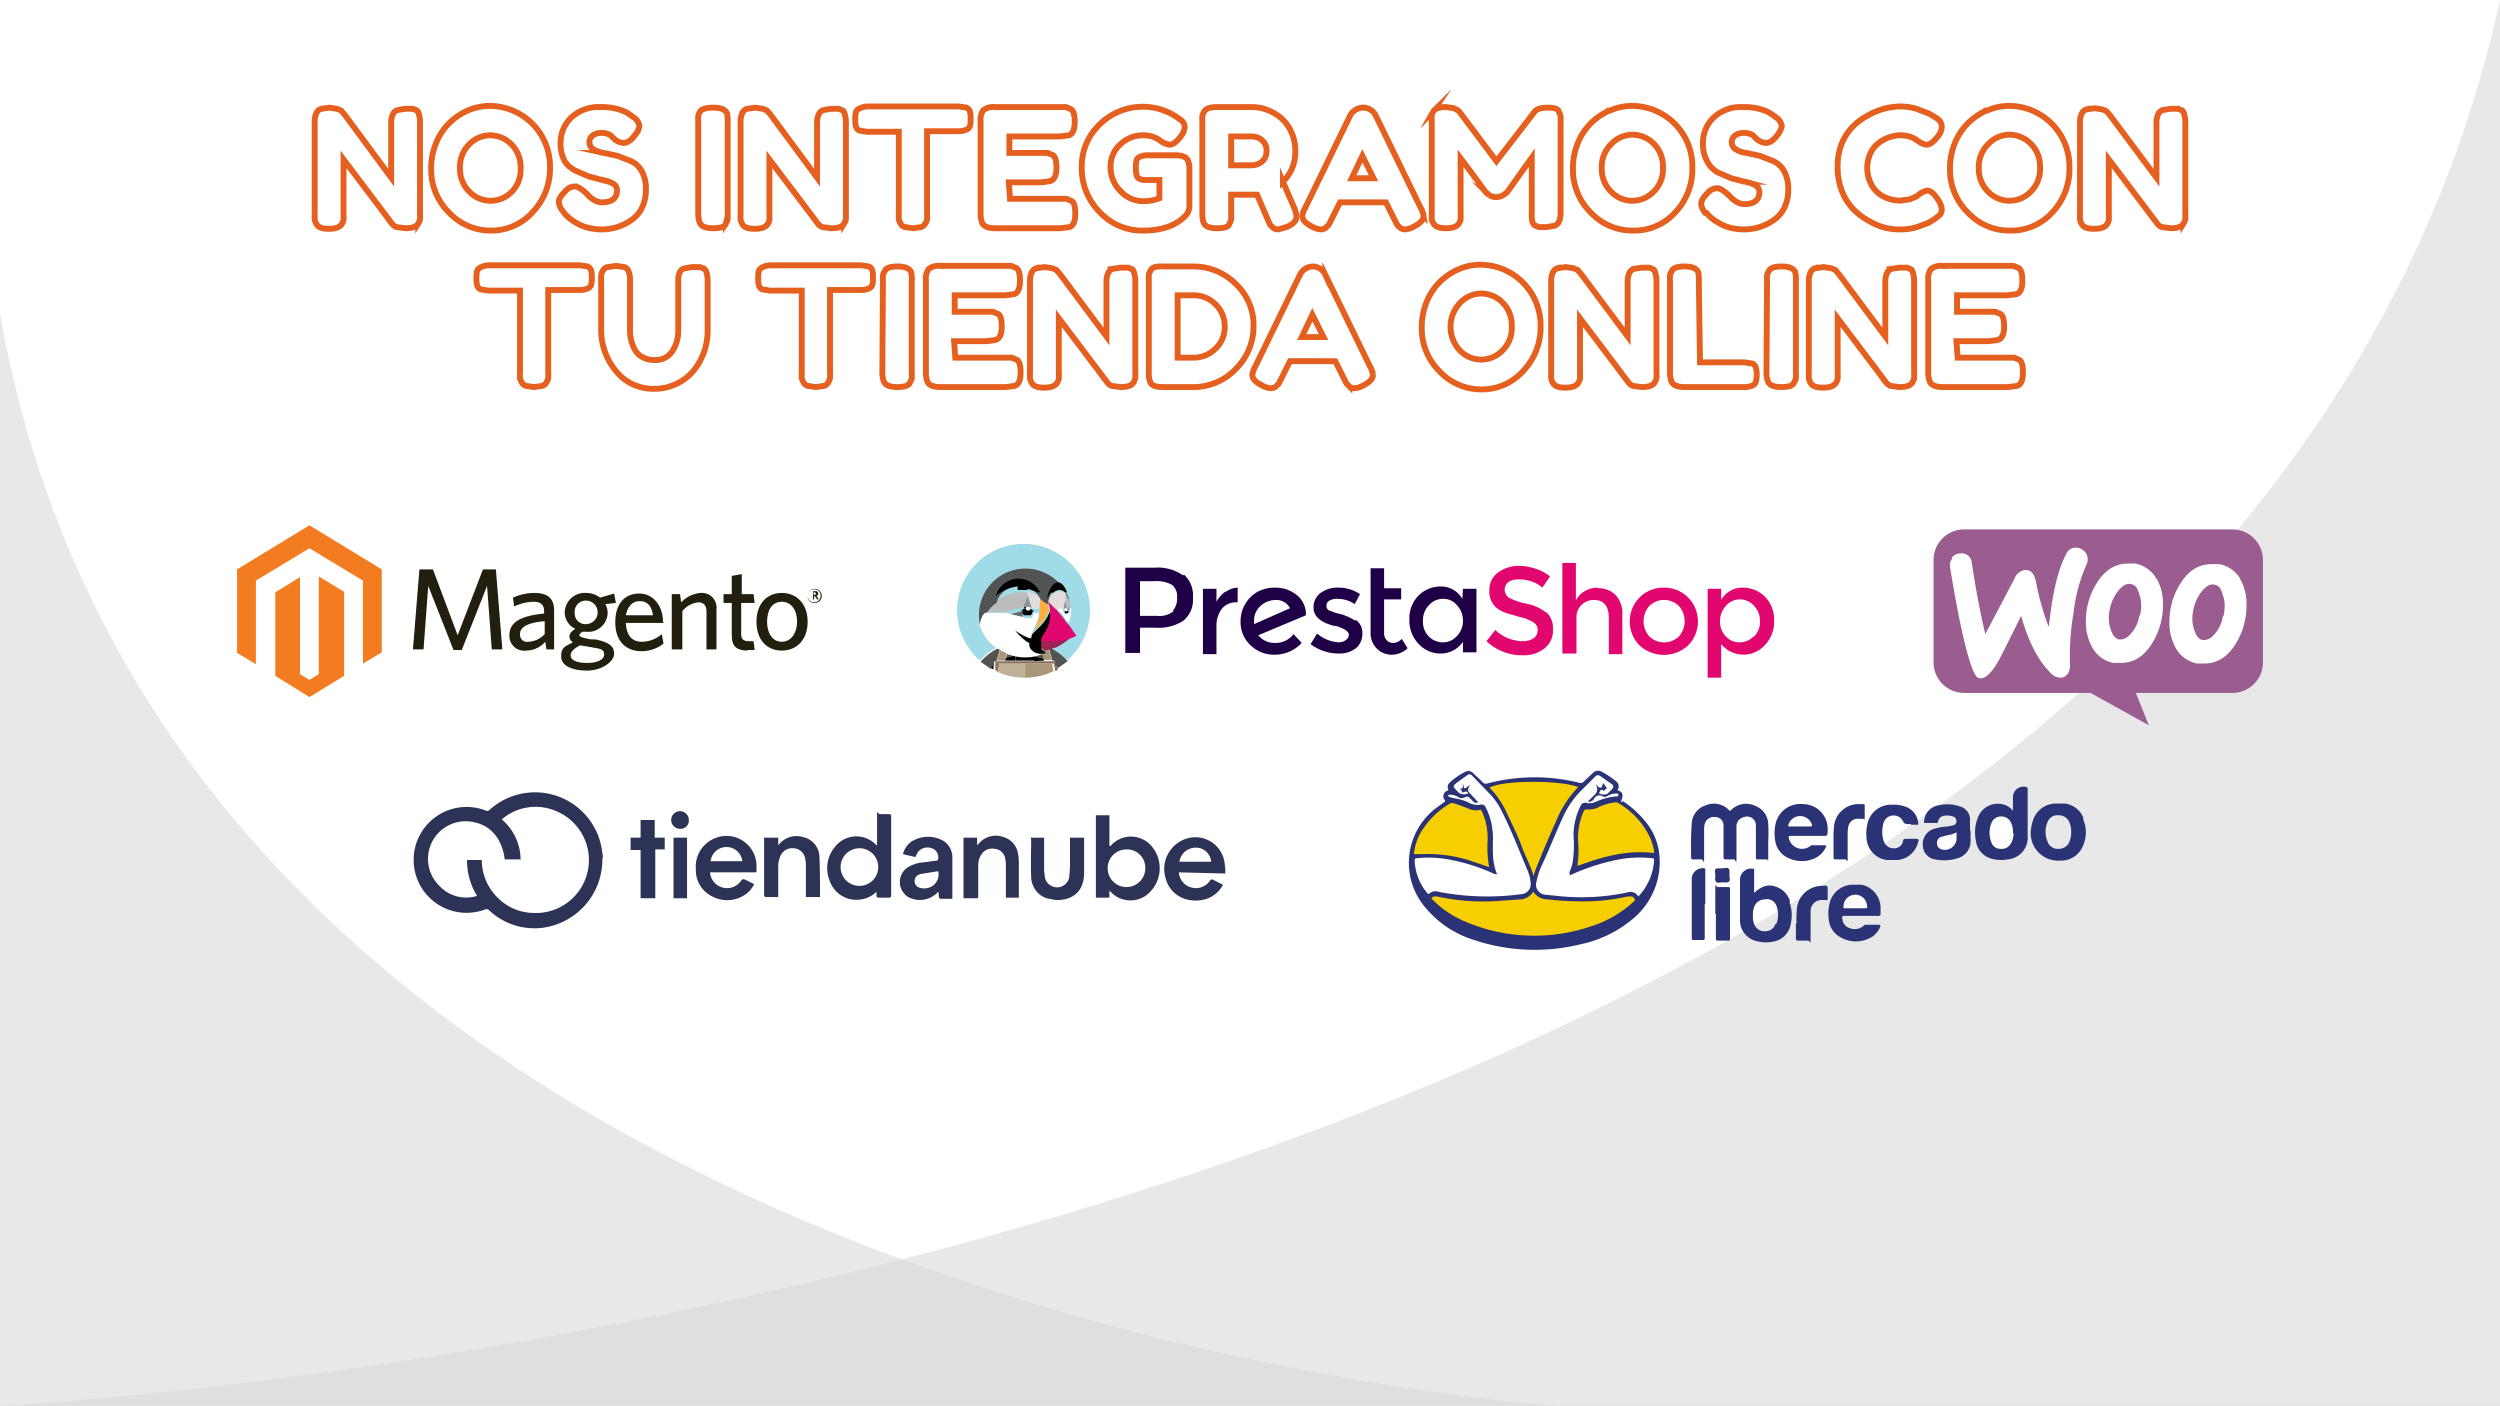 <svg xmlns="http://www.w3.org/2000/svg" xmlns:xlink="http://www.w3.org/1999/xlink" width="425" height="239" viewBox="0 0 425 239">
  <rect x="0" y="0" width="425" height="239" fill="#808080" stroke="none"/>
  <defs>
    <clipPath id="clip-path">
      <rect id="Rectángulo_415" data-name="Rectángulo 415" width="425" height="239" fill="none"/>
    </clipPath>
    <clipPath id="clip-path-3">
      <rect id="Rectángulo_414" data-name="Rectángulo 414" width="265.1" height="185.68" transform="translate(0 53.3)" fill="none"/>
    </clipPath>
  </defs>
  <g id="Ilustración_61" data-name="Ilustración 61" transform="translate(212.5 119.5)">
    <g id="Grupo_295" data-name="Grupo 295" transform="translate(-212.5 -119.5)" clip-path="url(#clip-path)">
      <rect id="Rectángulo_412" data-name="Rectángulo 412" width="425" height="239" fill="#fff"/>
      <g id="Grupo_294" data-name="Grupo 294">
        <g id="Grupo_291" data-name="Grupo 291" opacity="0.6">
          <g id="Grupo_290" data-name="Grupo 290" clip-path="url(#clip-path)">
            <path id="Trazado_1331" data-name="Trazado 1331" d="M425,0V239H0S376.7,220.7,425,0" fill="#d8d8d8"/>
          </g>
        </g>
        <g id="Grupo_293" data-name="Grupo 293" opacity="0.6">
          <g id="Grupo_292" data-name="Grupo 292" clip-path="url(#clip-path-3)">
            <path id="Trazado_1332" data-name="Trazado 1332" d="M0,53.3V239H265.1S30.1,224.8,0,53.3" fill="#d8d8d8"/>
          </g>
        </g>
        <path id="Trazado_1333" data-name="Trazado 1333" d="M102.4,145.9a11.7,11.7,0,0,1-10,11.8,11.2,11.2,0,0,1-9.2-2.9.6.6,0,0,0-.7-.2,9,9,0,1,1,.1-16.8.5.5,0,0,0,.6-.1,11.5,11.5,0,0,1,19,6.1,19.8,19.8,0,0,1,.3,2m-20.6.4a9,9,0,0,0,2.6,6.3,8.7,8.7,0,0,0,6.2,2.7A9,9,0,0,0,94.8,138a8.8,8.8,0,0,0-9.5,1.3,9,9,0,0,1,3.2,6.8H85.8c-.4-3.4-2.3-5.7-5.1-6.3a6.4,6.4,0,0,0-6,10.8,6.2,6.2,0,0,0,6.4,1.7,11.4,11.4,0,0,1-1.7-6.1h2.5" fill="#2c3356"/>
        <path id="Trazado_1334" data-name="Trazado 1334" d="M149.2,151.4a4.7,4.7,0,0,1-2.8,1.5,4.8,4.8,0,0,1-5.4-3.3,5.6,5.6,0,0,1,1-5.7,4.6,4.6,0,0,1,7-.2h.1v-4.8c0-1.5.1-.5.5-.5h1.5c.3,0,.4.1.4.4v13.4c0,.3-.1.4-.4.4h-1.7c-.3,0-.4-.1-.4-.4v-1m-3-.6a3.2,3.2,0,1,0-3.1-3.2,3.2,3.2,0,0,0,3.1,3.2" fill="#2c3356"/>
        <path id="Trazado_1335" data-name="Trazado 1335" d="M188.6,151.3v1.3h-2.3v-14h2.3v5.2h.2a4.6,4.6,0,0,1,7.1.2,5.8,5.8,0,0,1-.9,8.1,4.6,4.6,0,0,1-6.2-.5l-.2-.2m3-7a3.2,3.2,0,1,0,3.1,3.2,3.1,3.1,0,0,0-3.1-3.2" fill="#2c3356"/>
        <path id="Trazado_1336" data-name="Trazado 1336" d="M128.6,148.3h-7.9a2.9,2.9,0,0,0,5.3,1.4c.2-.2.3-.3.6-.2l1.6.8a4.3,4.3,0,0,1-1.4,1.7,5.4,5.4,0,0,1-5.7.4,4.9,4.9,0,0,1-2.8-4.6,5.2,5.2,0,0,1,3.5-5.4,5.1,5.1,0,0,1,6.8,4.7v1.1m-2.4-1.8a2.718,2.718,0,0,0-5.4,0Z" fill="#2c3356"/>
        <path id="Trazado_1337" data-name="Trazado 1337" d="M200.4,148.3a2.9,2.9,0,0,0,5.3,1.4.4.4,0,0,1,.6-.1l1.6.8a4.7,4.7,0,0,1-1.3,1.6c-2.5,2-7.5,1.4-8.5-2.9a5.4,5.4,0,0,1,3.5-6.5,5,5,0,0,1,6.6,4.3,8.084,8.084,0,0,1,.1,1.6Zm5.5-1.8a2.6,2.6,0,0,0-2.7-2.4,2.8,2.8,0,0,0-2.7,2.4Z" fill="#2c3356"/>
        <path id="Trazado_1338" data-name="Trazado 1338" d="M155.6,145.7l-2.1-.5a3.8,3.8,0,0,1,1.4-2.1,5.3,5.3,0,0,1,5.4-.2,3.3,3.3,0,0,1,1.6,2.9v7h-2.1l-.2-.3a2.768,2.768,0,0,0-.1-.9,4.2,4.2,0,0,1-5.1.9,3,3,0,0,1-.3-4.9,5.8,5.8,0,0,1,2.9-1l2.2-.3c.2,0,.3-.1.3-.4a1.6,1.6,0,0,0-1.1-1.7,2.1,2.1,0,0,0-2.4.7l-.4.8m3.9,2.4-3.1.5-.4.2a1.2,1.2,0,0,0-.5,1.2,1.1,1.1,0,0,0,.8.9,2.6,2.6,0,0,0,2.5-.5,2.4,2.4,0,0,0,.7-2.3" fill="#2c3356"/>
        <path id="Trazado_1339" data-name="Trazado 1339" d="M130,142.4h2.3v1.2h.1a3.8,3.8,0,0,1,4.1-1.3,3.5,3.5,0,0,1,2.8,3.3c.1,2.3.1,4.6.1,6.9H137v-5.6a4.2,4.2,0,0,0-.1-.8,2.1,2.1,0,0,0-2-1.9,2.2,2.2,0,0,0-2.3,1.5,4.4,4.4,0,0,0-.3,1.4v5.4h-2.2l-.2-.2v-10" fill="#2c3356"/>
        <path id="Trazado_1340" data-name="Trazado 1340" d="M166.2,152.7h-2.4V142.4h2.3v1.3l.3-.3a3.8,3.8,0,0,1,4.2-1.1,3.5,3.5,0,0,1,2.5,3.1,7.9,7.9,0,0,1,.1,1.2c0,1.8,0,3.7,0,5.5v.5H171v-5.5a5.4,5.4,0,0,0-.1-1.1,2,2,0,0,0-1.8-1.7,2.2,2.2,0,0,0-2.3,1,3.4,3.4,0,0,0-.5,1.9q0,2.4,0,4.8v.5" fill="#2c3356"/>
        <path id="Trazado_1341" data-name="Trazado 1341" d="M175.2,142.4h2.3v5.5a6.8,6.8,0,0,0,.1.9,2.1,2.1,0,1,0,4.2-.1,17.7,17.7,0,0,0,.1-2.3v-4h2.4v6a6.3,6.3,0,0,1-.2,1.6c-.6,2.2-2.5,3.1-4.7,3l-1.5-.3a3.9,3.9,0,0,1-2.6-3.7c-.1-2.1,0-4.2,0-6.3h0" fill="#2c3356"/>
        <path id="Trazado_1342" data-name="Trazado 1342" d="M107.2,142.4h1.7v-3h2.4v3H113v2h-1.6v8.3h-2.5v-8.2h-1.7Z" fill="#2c3356"/>
        <path id="Trazado_1343" data-name="Trazado 1343" d="M116.8,152.7h-2.3V142.4h2.3Z" fill="#2c3356"/>
        <path id="Trazado_1344" data-name="Trazado 1344" d="M117.1,139.4a1.4,1.4,0,0,1-1.5,1.5,1.5,1.5,0,1,1,1.5-1.5" fill="#2c3356"/>
        <path id="Trazado_1345" data-name="Trazado 1345" d="M274.9,134.3c.9.3,1.1.7.8,1.6s.1.3.2.3a16.6,16.6,0,0,1,3.6,3.2,10.4,10.4,0,0,1,2.6,6,12.5,12.5,0,0,1-4.4,10.7,20.1,20.1,0,0,1-8.9,4.4,32.6,32.6,0,0,1-18.5-.8,17.3,17.3,0,0,1-7.8-5.2,11.7,11.7,0,0,1,2-17.4l1.1-.8c.1-.1.1-.1,0-.3a1,1,0,0,1,.5-1.6c.1-.1.2-.1.1-.2a1,1,0,0,1,.3-1.2,11.5,11.5,0,0,1,2.6-1.8,1.1,1.1,0,0,1,1.3.2l1.7,1.6a.6.6,0,0,0,.7.2,31.6,31.6,0,0,1,15.8-.1.6.6,0,0,0,.6-.2l1.6-1.5a1.2,1.2,0,0,1,1.5-.2,14.3,14.3,0,0,1,2.4,1.6,1.1,1.1,0,0,1,.3,1.5" fill="#2a3375"/>
        <path id="Trazado_1346" data-name="Trazado 1346" d="M300.6,142.9v2.8c0,1,0,.4-.3.4h-1.5c-.3,0-.3-.1-.3-.4v-5.2a1.5,1.5,0,0,0-2-1.6,1.6,1.6,0,0,0-1.3,1.7q0,2.55,0,5.1c0,1.7-.1.4-.4.4h-1.4c-.3,0-.4-.1-.4-.4v-5.3a1.4,1.4,0,0,0-1.4-1.5,1.6,1.6,0,0,0-1.8,1.2,3.2,3.2,0,0,0-.1.7v4.9c0,1.6-.1.4-.4.4h-1.5c-.2,0-.3,0-.3-.3a57.579,57.579,0,0,1,.1-5.9,3.4,3.4,0,0,1,2.4-3,3.5,3.5,0,0,1,3.9.8c.2.2.3.1.4,0a3.6,3.6,0,0,1,4.1-.7,3.4,3.4,0,0,1,2.2,3.2,26.132,26.132,0,0,1,0,2.8Z" fill="#2a3375"/>
        <path id="Trazado_1347" data-name="Trazado 1347" d="M342.2,138v-2.5a1.8,1.8,0,0,1,2.3-1.7c.2.1.2.2.2.3v8a3.7,3.7,0,0,1-3.4,4,6.2,6.2,0,0,1-3-.2,3.6,3.6,0,0,1-2.4-3,6.8,6.8,0,0,1,.3-3.8,3.6,3.6,0,0,1,4.1-2.4,2.9,2.9,0,0,1,2,1.3" fill="#2a3375"/>
        <path id="Trazado_1348" data-name="Trazado 1348" d="M307.3,142.1h-2.9c-.3,0-.4.1-.3.4a2.3,2.3,0,0,0,3.8,1.2h2.3c.3,0,.3.1.2.3a3.8,3.8,0,0,1-2.1,2,5.3,5.3,0,0,1-4.2-.1,3.8,3.8,0,0,1-2.3-2.9,7.2,7.2,0,0,1,0-2.7,4.3,4.3,0,0,1,4.7-3.6,4.2,4.2,0,0,1,4.2,4.4c0,1,0,1-.9,1h-2.4" fill="#2a3375"/>
        <path id="Trazado_1349" data-name="Trazado 1349" d="M319.7,157.4a3.7,3.7,0,0,1-2.1,2.2,5.2,5.2,0,0,1-4.6-.2,3.8,3.8,0,0,1-2.1-3,7.3,7.3,0,0,1,.1-2.7,4.1,4.1,0,0,1,3.8-3.3h1.7a4.1,4.1,0,0,1,3.2,4v.9c0,.3-.1.4-.4.4h-5.7c-.4,0-.5.1-.4.5a1.8,1.8,0,0,0,1.3,1.6,2.3,2.3,0,0,0,2.3-.4.5.5,0,0,1,.4-.2h2.3" fill="#2a3375"/>
        <path id="Trazado_1350" data-name="Trazado 1350" d="M335,141.1v1.8a3,3,0,0,1-2.2,3,7.5,7.5,0,0,1-3.8.2,2.4,2.4,0,0,1-2.1-2.2,2.7,2.7,0,0,1,1.6-2.9,9.4,9.4,0,0,1,2.6-.5l1-.2a.7.7,0,0,0,.5-.7.8.8,0,0,0-.6-.8,3,3,0,0,0-1.6-.1,1.1,1.1,0,0,0-.9.9c-.1.3-.2.4-.5.3h-1.6c-.3,0-.4,0-.3-.3a2.9,2.9,0,0,1,2.5-2.7,6.4,6.4,0,0,1,3.6.2,2.3,2.3,0,0,1,1.7,2.4q0,.9,0,1.8" fill="#2a3375"/>
        <path id="Trazado_1351" data-name="Trazado 1351" d="M324.9,140.1h-.3c-.6,0-.9,0-1.2-.7a1.8,1.8,0,0,0-3.2.5,5.3,5.3,0,0,0,0,3,1.8,1.8,0,0,0,2.6,1.1,1.3,1.3,0,0,0,.7-1c.1-.4.2-.4.6-.4h1.6c.5,0,.5.2.4.5a4,4,0,0,1-3.5,3.1h-1.9a4,4,0,0,1-3.4-3.9,7.1,7.1,0,0,1,.2-2.4,4.1,4.1,0,0,1,4.1-3.1,6,6,0,0,1,2.5.4,3.2,3.2,0,0,1,2,2.8c0,.2,0,.2-.2.2h-1.1" fill="#2a3375"/>
        <path id="Trazado_1352" data-name="Trazado 1352" d="M289.8,153.7v5.7c0,.4-.1.4-.4.4h-1.5c-.2,0-.3,0-.3-.3V149.2a1.9,1.9,0,0,1,2.1-1.6c.3.1.2.3.2.4v5.7" fill="#2a3375"/>
        <path id="Trazado_1353" data-name="Trazado 1353" d="M311.7,143a19.7,19.7,0,0,1,.1-2.7,4.2,4.2,0,0,1,3.9-3.6h1c.2,0,.3,0,.3.3v1.9c0,.6-.1.3-.3.3h-1.2a1.7,1.7,0,0,0-1.3,1.4,5.5,5.5,0,0,0-.1,1.1c0,1.3,0,2.7,0,4s-.1.4-.4.4h-1.6c-.4,0-.4-.1-.4-.4v-2.6" fill="#2a3375"/>
        <path id="Trazado_1354" data-name="Trazado 1354" d="M305.4,157a20.494,20.494,0,0,1,.1-2.8,4.3,4.3,0,0,1,4.3-3.6c.9-.1.9-.1.9.8v1.3c0,.4-.1.4-.4.3h-.4a1.9,1.9,0,0,0-2.1,2c0,1.5,0,2.9,0,4.4s0,.5-.5.5h-1.6c-.3,0-.4-.1-.4-.4V157" fill="#2a3375"/>
        <path id="Trazado_1355" data-name="Trazado 1355" d="M291.6,155.4v-4.2c0-1.4.1-.4.4-.4h1.7c.3,0,.4,0,.4.3v8.4c0,.3,0,.4-.3.4H292c-.3,0-.3-.1-.3-.4v-4.2" fill="#2a3375"/>
        <path id="Trazado_1356" data-name="Trazado 1356" d="M292.8,147.6c.4,0,.9-.2,1.1.1s.1.7.1,1.1.2.9-.1,1.1-.7.1-1.1.1-.9.2-1.1-.1-.1-.7-.1-1.1-.2-.9.1-1.1.8,0,1.1-.1" fill="#2c3376"/>
        <path id="Trazado_1357" data-name="Trazado 1357" d="M266.9,148.8a35.2,35.2,0,0,1,7.4-2.5,19.6,19.6,0,0,1,6.6-.4.265.265,0,0,1,.3.3,9.8,9.8,0,0,1-2.5,6l-.2.2a1.5,1.5,0,0,0-1.8-.7,37.2,37.2,0,0,1-12,.6l-2-.2a1.7,1.7,0,0,1-1.5-2.2,12.5,12.5,0,0,1,1.1-3.2c1.2-2.6,2.2-5.2,3.4-7.8a15.4,15.4,0,0,1,3.2-4.6l2.3-2.3a.6.6,0,0,1,.8-.1l2,1.4a.5.5,0,0,1,.1.8l-.9.9a2,2,0,0,1-1.3-.1c-.1-.1,0-.2.1-.4a.3.3,0,0,1,.4-.2l.4.2c-.1-.3.1-.3.3-.4s-.3-.6-.5-.9-.1.7-.5.7-.5-.3-.7-.5,0,.1,0,.2a1.27,1.27,0,0,1-.2,1.4l-1.1,1.1c-.1.1-.2.1-.1.2h.2a1,1,0,0,0,.8-.5,1,1,0,0,1,1.5-.4.8.8,0,0,0,.8-.1,3.1,3.1,0,0,1,1.5-.4c.1,0,.3,0,.3.1a.3.3,0,0,1-.2.4h-.4a11.3,11.3,0,0,0-3.2.9,2.5,2.5,0,0,1-1.6.2.8.8,0,0,0-1,.5,11.2,11.2,0,0,0-1.2,5.1,19.8,19.8,0,0,1-.2,4.8,11.5,11.5,0,0,1-.5,1.4" fill="#fff"/>
        <path id="Trazado_1358" data-name="Trazado 1358" d="M251.3,136.4l-1.1-1.2c-.6-.7-.9-.6-.3-1.8l-.5.4c-.4.3-.5.3-.6-.2s0-.2-.1-.3.2.8-.4.8.4.1.2.5.8-.3,1,.1.1.2,0,.2a1.7,1.7,0,0,1-1.3,0,4.3,4.3,0,0,1-.9-.9.4.4,0,0,1,.1-.7l.2-.2,1.8-1.3a.6.6,0,0,1,.9.1l3.1,3.2a12.4,12.4,0,0,1,2,3c1.6,3.2,2.9,6.6,4.3,9.9a7,7,0,0,1,.5,2,1.7,1.7,0,0,1-1.5,2,43.6,43.6,0,0,1-14.2-.4,1.5,1.5,0,0,0-1.5.3.188.188,0,0,1-.3,0,9,9,0,0,1-2.2-5.6c0-.3.1-.4.4-.4a18.7,18.7,0,0,1,6.3.4,31,31,0,0,1,6.9,2.3h.4c-.9-2.1-.7-4.2-.7-6.4a11.5,11.5,0,0,0-1.2-4.9.8.8,0,0,0-1-.5,3,3,0,0,1-2-.4,8.9,8.9,0,0,0-2.4-.7l-.8-.2a.3.3,0,0,1-.2-.3c0-.1.2-.1.3-.1a2.8,2.8,0,0,1,1.4.4,1,1,0,0,0,1,.1c.7-.3.7-.2,1.2.3s.6.7,1.2.5" fill="#fff"/>
        <path id="Trazado_1359" data-name="Trazado 1359" d="M260.6,151.5a2.9,2.9,0,0,0,2.5,1.4,53.4,53.4,0,0,0,7.9.3,36.7,36.7,0,0,0,5.7-.8h.7a.7.7,0,0,1,.5.5c.1.2-.1.3-.2.4a19,19,0,0,1-7.3,4.2,29.9,29.9,0,0,1-21.7-1,16.8,16.8,0,0,1-5.1-3.5c-.1-.1-.3-.2-.2-.3a.5.5,0,0,1,.4-.3h.5a36.6,36.6,0,0,0,11.2.7l2.9-.2a2.7,2.7,0,0,0,2.3-1.4" fill="#f7ce00"/>
        <path id="Trazado_1360" data-name="Trazado 1360" d="M268.2,133.9h0a17.8,17.8,0,0,0-3.7,5.8c-1.2,2.6-2.3,5.3-3.4,8l-.4,1.2c-.5-1.8-1.4-3.3-2-5s-1.7-3.9-2.6-5.8a13.8,13.8,0,0,0-2.9-4.2c2.3-1.3,12.1-1.3,15.1-.1" fill="#f7ce00"/>
        <path id="Trazado_1361" data-name="Trazado 1361" d="M268.1,147.4a16.5,16.5,0,0,0,.2-4.1,11,11,0,0,1,.9-5.3c.1-.3.2-.4.6-.4a3.7,3.7,0,0,0,2.2-.5,9.4,9.4,0,0,1,2.6-.7h.3a13.4,13.4,0,0,1,5.7,6.2,8.9,8.9,0,0,1,.6,2.1c0,.2.1.3-.2.3-4.4-.5-8.5.6-12.5,2.1h-.3" fill="#f7ce00"/>
        <path id="Trazado_1362" data-name="Trazado 1362" d="M253.1,147.4l-3.2-1.1a23.8,23.8,0,0,0-8.1-1.1h-1.1c-.3,0-.4,0-.3-.3a9.1,9.1,0,0,1,1.2-3.5,14.1,14.1,0,0,1,4.9-4.8c.4-.2.7,0,1.1.1l1.9.7a3.1,3.1,0,0,0,2,.3.3.3,0,0,1,.4.2,10.8,10.8,0,0,1,1,4.9,19.1,19.1,0,0,0,.2,4.3c0,.1.1.1,0,.2" fill="#f7ce00"/>
        <path id="Trazado_1363" data-name="Trazado 1363" d="M304.3,153.2a3.7,3.7,0,0,0-2-2.3c-1.5-.7-2.7-.4-4.1.9h0v-3.7c0-1.2.1-.3-.1-.4a1.9,1.9,0,0,0-2.3,1.7c0,2.4,0,4.7,0,7.1a3.6,3.6,0,0,0,2.5,3.4,6.2,6.2,0,0,0,3,.2,3.6,3.6,0,0,0,3.1-2.9,6.8,6.8,0,0,0-.2-3.9m-2.4,3.8a1.7,1.7,0,0,1-1.6,1.2,1.8,1.8,0,0,1-1.9-1,3.4,3.4,0,0,1-.3-1.7,3.7,3.7,0,0,1,.2-1.4,1.9,1.9,0,0,1,1.8-1.3,1.7,1.7,0,0,1,2,1.1,4.3,4.3,0,0,1,0,3" fill="#2a3375"/>
        <path id="Trazado_1364" data-name="Trazado 1364" d="M342.3,141.6a3.2,3.2,0,0,1-.4,1.7,1.8,1.8,0,0,1-1.9,1,1.6,1.6,0,0,1-1.5-1.2,4.3,4.3,0,0,1,.1-3.3,1.7,1.7,0,0,1,1.5-1,1.8,1.8,0,0,1,1.7.9,3.7,3.7,0,0,1,.4,2" fill="#fff"/>
        <path id="Trazado_1365" data-name="Trazado 1365" d="M306,140.5h-1.7c-.1,0-.3.1-.3-.2a2.1,2.1,0,0,1,4-.2c.1.3,0,.4-.3.4H306" fill="#fff"/>
        <path id="Trazado_1366" data-name="Trazado 1366" d="M354.2,139.1a3.9,3.9,0,0,0-3.2-2.5h-1.5a4.1,4.1,0,0,0-3.9,2.9,6,6,0,0,0-.3,1.3,4.653,4.653,0,0,0,4.9,5.5,4,4,0,0,0,3.9-2.5,5.6,5.6,0,0,0,0-4.6m-2.3,3.9a1.9,1.9,0,0,1-1.8,1.2,1.8,1.8,0,0,1-1.9-1.2,4.2,4.2,0,0,1,0-3.4,1.8,1.8,0,0,1,1.9-1.1,1.9,1.9,0,0,1,1.8,1.2,4,4,0,0,1,.3,1.7,4.1,4.1,0,0,1-.3,1.6" fill="#2a3375"/>
        <path id="Trazado_1367" data-name="Trazado 1367" d="M315.4,154.4h-1.8c-.2,0-.3,0-.2-.2a2,2,0,1,1,4-.2c.1.3,0,.4-.3.4h-1.7" fill="#fdfdfd"/>
        <path id="Trazado_1368" data-name="Trazado 1368" d="M332.6,141.5a9.1,9.1,0,0,1,0,1.3,2,2,0,0,1-2.5,1.6,1,1,0,0,1-.8-.9,1.1,1.1,0,0,1,.6-1.2l1.1-.3a4.7,4.7,0,0,0,1.6-.5" fill="#fff"/>
        <path id="Trazado_1369" data-name="Trazado 1369" d="M54.2,98v16.6l-1.6,1-1.6-1V98.1l-4.2,2.6v14.2l5.8,3.6,5.9-3.6V100.6Zm-1.6-8.7L40.3,96.8V111l3.2,1.9V98.7l9.1-5.5,9.1,5.5h0v14.1l3.2-1.9V96.8Z" fill="#f37b20"/>
        <path id="Trazado_1370" data-name="Trazado 1370" d="M83.6,110.4l-.8-10.8-4.3,10.9H77.1L72.8,99.6,72,110.4H70.2l1.1-13.6h2.3L77.8,108l4.3-11.2h2.2l1.1,13.6Z" fill="#231f0e"/>
        <path id="Trazado_1371" data-name="Trazado 1371" d="M92.6,105.6c-3.5.3-4.2,1.3-4.2,2.2a1.2,1.2,0,0,0,1.4,1.3,4,4,0,0,0,2.8-1.3Zm.3,4.8-.2-1.3a4.4,4.4,0,0,1-3.3,1.5,2.5,2.5,0,0,1-2.8-2.6c0-2.3,2-3.3,5.9-3.7v-.4c0-1.2-.7-1.6-1.8-1.6a8.1,8.1,0,0,0-3.3.8l-.2-1.5a9.1,9.1,0,0,1,3.6-.8c2.3,0,3.4.9,3.4,3v6.6Z" fill="#231f0e"/>
        <path id="Trazado_1372" data-name="Trazado 1372" d="M99.6,102.1a1.9,1.9,0,0,0-1.9,2.1,1.8,1.8,0,0,0,1.9,1.9,2,2,0,1,0,0-4M97,111.4c0,.8,1,1.3,2.8,1.3s2.9-.6,2.9-1.4-.4-1-1.8-1.2l-1.1-.2-1.2-.2c-1.1.6-1.6,1.1-1.6,1.8m7.4-10.6.3,1.6-1.8.2a2.8,2.8,0,0,1,.4,1.5,3.3,3.3,0,0,1-3.6,3.2H99c-.3.2-.5.4-.5.6s.3.4,2,.7h.7c2,.4,3.2,1,3.2,2.4s-2.1,2.9-4.6,2.9-4.4-.8-4.4-2.4.7-1.7,2-2.4a1.2,1.2,0,0,1-.6-1c0-.5.4-.9,1-1.3a3.1,3.1,0,0,1-1.8-2.8,3.4,3.4,0,0,1,3.6-3.3,3.8,3.8,0,0,1,2.4.8Z" fill="#231f0e"/>
        <path id="Trazado_1373" data-name="Trazado 1373" d="M108.7,102.2c-1.1,0-2,.8-2.3,2.4H111c-.2-1.5-.9-2.4-2.2-2.4m4,3.7h-6.4c.1,2.2,1.1,3.2,2.7,3.2a5.2,5.2,0,0,0,3.4-1.3l.3,1.6a5.9,5.9,0,0,1-3.8,1.3c-2.4,0-4.4-1.5-4.4-4.9s1.8-4.9,4.1-4.9,4,2.1,4,4.7Z" fill="#231f0e"/>
        <path id="Trazado_1374" data-name="Trazado 1374" d="M120.1,110.4V104c0-1-.4-1.6-1.4-1.6a4,4,0,0,0-2.7,1.5v6.5h-1.8V101h1.4l.2,1.4a5.1,5.1,0,0,1,3.3-1.6,2.5,2.5,0,0,1,2.7,2.8v6.8Z" fill="#231f0e"/>
        <path id="Trazado_1375" data-name="Trazado 1375" d="M127.1,110.6c-1.7,0-2.7-.6-2.7-2.5v-5.6H123V101h1.4V97.9l1.7-.3V101h2l.2,1.5H126v5.3c0,.8.3,1.2,1.3,1.2h.8l.2,1.5H127" fill="#231f0e"/>
        <path id="Trazado_1376" data-name="Trazado 1376" d="M132.9,102.3c-1.7,0-2.5,1.5-2.5,3.4s.9,3.4,2.5,3.4,2.6-1.5,2.6-3.4-.9-3.4-2.6-3.4m0,8.3c-2.5,0-4.3-1.8-4.3-4.9s1.8-4.9,4.3-4.9,4.4,1.8,4.4,4.9-1.9,4.9-4.4,4.9" fill="#231f0e"/>
        <path id="Trazado_1377" data-name="Trazado 1377" d="M138.5,100.7h-.2v.4h.2c.2,0,.2-.1.2-.2a.215.215,0,0,0-.2-.2m.4,1.2-.4-.6h-.1v.6h-.2v-1.4h.4c.3,0,.5.1.5.4a.4.4,0,0,1-.3.4l.4.6Zm-.4-1.7a1.1,1.1,0,1,0,1,1.1,1,1,0,0,0-1-1.1m0,2.3a1.1,1.1,0,0,1-1.2-1.2,1.2,1.2,0,1,1,1.2,1.2" fill="#231f0e"/>
        <path id="Trazado_1378" data-name="Trazado 1378" d="M213.2,106.1a2.7,2.7,0,0,1,0-.4,3.3,3.3,0,0,1,1.1-2.7,3.8,3.8,0,0,1,2.5-1,2.6,2.6,0,0,1,2.5,1.4Zm8.8-1.6a4.1,4.1,0,0,0-1.5-3.3,5.7,5.7,0,0,0-3.8-1.3,6.1,6.1,0,0,0-2.7.6,5.4,5.4,0,0,0-2.2,2,5.6,5.6,0,0,0-.9,3.1,5.3,5.3,0,0,0,1.7,4.1,5.7,5.7,0,0,0,4,1.6,6.3,6.3,0,0,0,4.7-2l-1.4-1.5a3.8,3.8,0,0,1-3.1,1.5,3.6,3.6,0,0,1-2.9-1.3l8.1-3.4Z" fill="#1f0047"/>
        <path id="Trazado_1379" data-name="Trazado 1379" d="M208.3,100.6a4.8,4.8,0,0,0-1.5,1.7v-2.2h-2.3v11.1h2.3v-4.7a4.8,4.8,0,0,1,.9-3,3.1,3.1,0,0,1,2.6-1.1h.1V99.9a3.7,3.7,0,0,0-2,.7" fill="#1f0047"/>
        <path id="Trazado_1380" data-name="Trazado 1380" d="M230.4,105.5l-1.1-.6-1-.4-1.2-.3-1.1-.4a.8.8,0,0,1-.5-.8,1,1,0,0,1,.5-.9,2.7,2.7,0,0,1,1.4-.3,5.2,5.2,0,0,1,2.9.9l.9-1.7a6.5,6.5,0,0,0-3.6-1.1,4.9,4.9,0,0,0-3.1.9,3,3,0,0,0-1.2,2.5q0,2.2,3.5,3.1h.3q2.2.7,2.2,1.5a1.1,1.1,0,0,1-.5.9,2,2,0,0,1-1.2.4,6.3,6.3,0,0,1-3.7-1.5l-1.1,1.8a7.5,7.5,0,0,0,2.3,1.2,7.8,7.8,0,0,0,2.5.4,4.5,4.5,0,0,0,2.9-.9,3.1,3.1,0,0,0,1.1-2.5,2.6,2.6,0,0,0-1.1-2.3" fill="#1f0047"/>
        <path id="Trazado_1381" data-name="Trazado 1381" d="M199.5,103.9a3.8,3.8,0,0,1-2.8.8h-2.9V98.8h2.5a5.4,5.4,0,0,1,2.9.6,2.4,2.4,0,0,1,.9,2.1,3.2,3.2,0,0,1-.7,2.3m1.7-6a7.5,7.5,0,0,0-4.8-1.3h-5V111h2.5v-4.3h2.6a7.6,7.6,0,0,0,4.8-1.2,4.6,4.6,0,0,0,1.6-3.9,4.8,4.8,0,0,0-1.5-3.9" fill="#1f0047"/>
        <path id="Trazado_1382" data-name="Trazado 1382" d="M236.9,109.3a1.5,1.5,0,0,1-1.2-.5,1.8,1.8,0,0,1-.4-1.3v-5.6h2.9V100h-2.9V96.6H233v10.9a3.7,3.7,0,0,0,1.1,2.8,3.5,3.5,0,0,0,2.5,1,4,4,0,0,0,2.7-1.1l-1-1.6a2,2,0,0,1-1.4.7" fill="#1f0047"/>
        <path id="Trazado_1383" data-name="Trazado 1383" d="M247.6,108.2a3.1,3.1,0,0,1-2.3,1,3.3,3.3,0,0,1-2.4-1,3.5,3.5,0,0,1-1-2.6,3.7,3.7,0,0,1,1-2.7,3.2,3.2,0,0,1,2.4-1.1,3,3,0,0,1,2.4,1.1,3.8,3.8,0,0,1,1,2.6,3.6,3.6,0,0,1-1,2.6m.9-6.3a4.2,4.2,0,0,0-3.6-2.1,5.3,5.3,0,0,0-3.8,1.5,5.4,5.4,0,0,0-1.6,4.1,5.7,5.7,0,0,0,1.6,4.2,5,5,0,0,0,3.7,1.6,4.6,4.6,0,0,0,2.1-.5,4.4,4.4,0,0,0,1.7-1.5v1.8H251V100.1h-2.3Z" fill="#1f0047"/>
        <path id="Trazado_1384" data-name="Trazado 1384" d="M285.4,108.2a3.6,3.6,0,0,1-5,0,3.9,3.9,0,0,1,0-5.2,3.6,3.6,0,0,1,5,0,3.9,3.9,0,0,1,0,5.2m-2.5-8.3a5.7,5.7,0,0,0-4.2,1.7,5.8,5.8,0,0,0,0,8.1,6.1,6.1,0,0,0,8.3,0,5.8,5.8,0,0,0,0-8.1,5.7,5.7,0,0,0-4.2-1.7" fill="#e2066f"/>
        <path id="Trazado_1385" data-name="Trazado 1385" d="M298.1,108.2a3.3,3.3,0,0,1-2.4,1,3.1,3.1,0,0,1-2.3-1,3.6,3.6,0,0,1-1-2.6,3.8,3.8,0,0,1,1-2.6,3.1,3.1,0,0,1,2.4-1.1,3.2,3.2,0,0,1,2.4,1.1,3.7,3.7,0,0,1,1,2.6,3.5,3.5,0,0,1-1,2.6m1.8-6.8a5.3,5.3,0,0,0-3.8-1.5,4.1,4.1,0,0,0-3.6,2.1v-1.9h-2.3v15.1h2.3v-5.7a4.9,4.9,0,0,0,7.4.2,5.7,5.7,0,0,0,1.6-4.2,5.5,5.5,0,0,0-1.6-4.1" fill="#e2066f"/>
        <path id="Trazado_1386" data-name="Trazado 1386" d="M271.6,99.9a4.3,4.3,0,0,0-2.2.6,3.7,3.7,0,0,0-1.5,1.6V95.7h-2.3v15.4H268v-6a2.913,2.913,0,0,1,3-3.1q2.5,0,2.5,3.1v6.1h2.3v-6.8a4.5,4.5,0,0,0-1.2-3.3,4.1,4.1,0,0,0-3-1.1" fill="#e2066f"/>
        <path id="Trazado_1387" data-name="Trazado 1387" d="M262.8,104.1a8,8,0,0,0-3.4-1.5,10.4,10.4,0,0,1-2.9-1,1.651,1.651,0,0,1,0-2.7,3.2,3.2,0,0,1,1.8-.4,6.7,6.7,0,0,1,2.2.4,5,5,0,0,1,1.7,1l1.3-1.9a7.2,7.2,0,0,0-2.4-1.3,8.7,8.7,0,0,0-2.8-.5,5.9,5.9,0,0,0-3.6,1.1,3.6,3.6,0,0,0-1.5,3.1,3.5,3.5,0,0,0,1.3,3,5.5,5.5,0,0,0,1.5.8l2.4.7a6.9,6.9,0,0,1,2.3.9,1.5,1.5,0,0,1,.7,1.3,1.6,1.6,0,0,1-.7,1.4,3.1,3.1,0,0,1-1.9.5,6.9,6.9,0,0,1-4.6-1.9l-1.5,1.9a8.8,8.8,0,0,0,6.1,2.4,5.7,5.7,0,0,0,3.8-1.2A3.8,3.8,0,0,0,264,107a3.6,3.6,0,0,0-1.1-2.9" fill="#e2066f"/>
        <path id="Trazado_1388" data-name="Trazado 1388" d="M170.2,109.9l.5-.2.6-.2.8-.2,1.1-.2-.7,2v.4l1.6-.2,1.6.2V111l-.7-2,1.1.2.8.2.6.2.5.2a9.8,9.8,0,0,1,3.4,2.5,11.3,11.3,0,1,0-14.8,0,9.8,9.8,0,0,1,3.4-2.5" fill="#a0dbe8"/>
        <path id="Trazado_1389" data-name="Trazado 1389" d="M171,111.9l1.7-.5V111l.7-2-1.1.2-.8.2-.6.2.8.2Z" fill="#525353"/>
        <path id="Trazado_1390" data-name="Trazado 1390" d="M169,113.2v-.6a.2.2,0,0,1,.2-.2h.2l.7-2.4a9.8,9.8,0,0,0-3.4,2.5l1.7,1.2.5-.5" fill="#525353"/>
        <path id="Trazado_1391" data-name="Trazado 1391" d="M178.2,109.9l.7,2.4h.2a.2.2,0,0,1,.2.2v.6l.5.5,1.7-1.2a9.8,9.8,0,0,0-3.4-2.5" fill="#525353"/>
        <path id="Trazado_1392" data-name="Trazado 1392" d="M176.8,109.9l.8-.2-.6-.2-.8-.2-1.1-.2.7,2v.4l1.7.5Z" fill="#525353"/>
        <path id="Trazado_1393" data-name="Trazado 1393" d="M174.2,112.3h1.6a6.3,6.3,0,0,1,0-.9l-1.6-.2-1.6.2a6.5,6.5,0,0,1,0,.9Z"/>
        <path id="Trazado_1394" data-name="Trazado 1394" d="M168.5,113.6l.4.2v-.7l-.5.5"/>
        <path id="Trazado_1395" data-name="Trazado 1395" d="M170.9,112.3h1.7a6.3,6.3,0,0,0,0-.9l-1.7.5Z"/>
        <path id="Trazado_1396" data-name="Trazado 1396" d="M179.4,113.2v.7l.4-.2-.5-.5"/>
        <path id="Trazado_1397" data-name="Trazado 1397" d="M177.5,112.3V112l-1.7-.5a6.4,6.4,0,0,0,0,.9Z"/>
        <path id="Trazado_1398" data-name="Trazado 1398" d="M170.9,112.3V112l.6-2.1-.8-.2-.5.2-.7,2.4Z" fill="#aa9678"/>
        <path id="Trazado_1399" data-name="Trazado 1399" d="M177.4,111.9v.3h1.4l-.7-2.4-.5-.2-.8.2Z" fill="#aa9678"/>
        <path id="Trazado_1400" data-name="Trazado 1400" d="M169.5,112.8h0" fill="#c0b098"/>
        <path id="Trazado_1401" data-name="Trazado 1401" d="M174.2,112.8h-4.7a6.9,6.9,0,0,1-.2,1.3,11.3,11.3,0,0,0,4.9,1.1Z" fill="#c0b098"/>
        <path id="Trazado_1402" data-name="Trazado 1402" d="M178.9,112.8h0" fill="#aa9678"/>
        <path id="Trazado_1403" data-name="Trazado 1403" d="M178.9,112.8h-4.7v2.4a11.3,11.3,0,0,0,4.9-1.1,6.8,6.8,0,0,1-.2-1.3h0" fill="#aa9678"/>
        <path id="Trazado_1404" data-name="Trazado 1404" d="M174.2,112.5h0v0Z" fill="#786453"/>
        <path id="Trazado_1405" data-name="Trazado 1405" d="M179.4,113.2v-.6a.2.2,0,0,0-.2-.2h-9.8a.2.2,0,0,0-.2.2q0,.3,0,.6v.7l.4.2a7,7,0,0,0,.2-1.3h9.4a6.9,6.9,0,0,0,.2,1.3l.4-.2v-.7" fill="#8b7460"/>
        <path id="Trazado_1406" data-name="Trazado 1406" d="M177.4,110.7h0" fill="#525353"/>
        <path id="Trazado_1407" data-name="Trazado 1407" d="M177.7,110.9h0l-.3-.3.3.3" fill="#aa9678"/>
        <line id="Línea_3" data-name="Línea 3" transform="translate(181.2 100.7)" fill="#fff"/>
        <path id="Trazado_1408" data-name="Trazado 1408" d="M181.6,104h0" fill="#fff"/>
        <path id="Trazado_1409" data-name="Trazado 1409" d="M181.7,101.3h0l-.3-.4h-.3V102l.4,1.8h0l.3.3h.3a7.9,7.9,0,0,0-.4-2.5h0" fill="#bbbcbd"/>
        <path id="Trazado_1410" data-name="Trazado 1410" d="M181.6,104h0" fill="#bbbcbd"/>
        <path id="Trazado_1411" data-name="Trazado 1411" d="M181.6,103.8h0l.3-.3-.3-.3h0" fill="#676a6a"/>
        <path id="Trazado_1412" data-name="Trazado 1412" d="M181.6,104.1h0v-.2H181v.2h0v.2h0c0,.4.2.8.5.8h.4m-.4-.3c-.1,0-.2-.1-.2-.3s.1-.3.2-.3.2.1.2.3-.1.3-.2.3"/>
        <path id="Trazado_1413" data-name="Trazado 1413" d="M181.2,103.3c.1,0,.2.1.2.3s-.1.3-.2.3-.2-.1-.2-.3.1-.3.2-.3" fill="#fff"/>
        <path id="Trazado_1414" data-name="Trazado 1414" d="M180.8,103.6h0v-.2h.6v.2l-.4-1.8Z" fill="#909393"/>
        <path id="Trazado_1415" data-name="Trazado 1415" d="M175.8,103.9h-.1l-.2-.2-.3-.2H174l-.2.2h-.1v.2h0v.2h0l.2.3.2.2h1.1l.3-.3v-.2a1.1,1.1,0,0,0,.1-.4h0m-1.1-.1a.4.4,0,1,1,.4-.4.4.4,0,0,1-.4.4"/>
        <path id="Trazado_1416" data-name="Trazado 1416" d="M174.8,103a.4.4,0,1,1-.4.4.4.4,0,0,1,.4-.4" fill="#fff"/>
        <path id="Trazado_1417" data-name="Trazado 1417" d="M174,103.2h0l.7-2.2v-.3H173a6.3,6.3,0,0,0-2.1.6,6.8,6.8,0,0,0-1.6,1h0l-.4.3h-.1l-.3.4h-.1l-.3.4h0l-.3.4h-.1l-.2.3h3.3Z" fill="#bbbcbd"/>
        <path id="Trazado_1418" data-name="Trazado 1418" d="M176.8,102.9v-1.7h-.4l-.5-.2-1.2-.4v.2h0v.3l.7,2.2h0l.2.2h1a9.9,9.9,0,0,0,.1-1h0" fill="#e2dddb"/>
        <path id="Trazado_1419" data-name="Trazado 1419" d="M178,102.1h0" fill="#fbb040"/>
        <path id="Trazado_1420" data-name="Trazado 1420" d="M175.8,107.2l.6-.6.3-.3a7,7,0,0,0,1.6-2.5h.1a9.2,9.2,0,0,0-.4-1.2h-.1l-.3-.2-.8-.6v.7h0v.9h0a9.9,9.9,0,0,1-.1,1v.5a15.7,15.7,0,0,1-1,2.5l-.3.7h0l.3-.3.2-.2" fill="#fbb040"/>
        <path id="Trazado_1421" data-name="Trazado 1421" d="M174,103.2h1.1l.3.2h0l-.7-2.2Z" fill="#909393"/>
        <path id="Trazado_1422" data-name="Trazado 1422" d="M173.8,104.4v-.2h0V104h.1l.2-.2-3.1.8h0l3.1.7-.2-.3h0" fill="#676a6a"/>
        <path id="Trazado_1423" data-name="Trazado 1423" d="M180.7,103.8h0l.4-1.8v-1.1a1.6,1.6,0,0,0-1-.4,1.8,1.8,0,0,0-1.2.6,4.6,4.6,0,0,0-.8,1.2h0l.2.2.4.4.2.2.2.2.3.3h.1l.3.4h.9v-.2" fill="#e2dddb"/>
        <path id="Trazado_1424" data-name="Trazado 1424" d="M178,102.1h0" fill="#e2dddb"/>
        <path id="Trazado_1425" data-name="Trazado 1425" d="M167,105.1h0l.2-.5h.1l.2-.3h.1l.2-.3h.1l.3-.4h0l.3-.4h.1l.3-.4h.1l.4-.3h0a4,4,0,0,1,6-2.3,4.1,4.1,0,0,1,1.5,1.7h0l.8.6.3.2h.1c.3-1.6,1-2.8,1.8-2.8s1.2.7,1.6,1.7h0l.3.4h0a7.906,7.906,0,0,0-15,5h0l.2-.7.2-.5" fill="#525353"/>
        <path id="Trazado_1426" data-name="Trazado 1426" d="M181.9,104l-.3.3h-.4c-.3,0-.5-.3-.5-.8h-.9l.5.6h0l.5.6h0l.4.6h0l.5.6h0a7.9,7.9,0,0,0,.4-2.5h-.3Z" fill="#fff"/>
        <path id="Trazado_1427" data-name="Trazado 1427" d="M173,100.3h1.7v-.2l1.2.4.5.2h.4a4.1,4.1,0,0,0-1.5-1.7,4,4,0,0,0-6,2.3,6.8,6.8,0,0,1,1.6-1,6.3,6.3,0,0,1,2.1-.6"/>
        <path id="Trazado_1428" data-name="Trazado 1428" d="M178.9,100.9a1.8,1.8,0,0,1,1.2-.6,1.6,1.6,0,0,1,1,.4h.3c-.4-1-.9-1.7-1.6-1.7s-1.6,1.2-1.8,2.8h0a4.6,4.6,0,0,1,.8-1.2"/>
        <path id="Trazado_1429" data-name="Trazado 1429" d="M171.4,111.3h.2a7.9,7.9,0,0,0,5.6-.1h-.3c-1.6-.2-2-1-1.9-1.8l-.4-.2a10.6,10.6,0,0,1-2-1.9,10.6,10.6,0,0,0,2.4,1.3h.1l.2-.7h0l.3-.7a15.8,15.8,0,0,0,1-2.5v-.5h-.9a1.1,1.1,0,0,1-.1.4v.2l-.3.3h-1.1l-.2-.2-3.1-.7h-3.5l-.2.3h-.1l-.2.5h0l-.2.5-.2.7a8,8,0,0,0,2.9,4h.1l.7.4,1,.5" fill="#fff"/>
        <path id="Trazado_1430" data-name="Trazado 1430" d="M176.9,108.8v.2a2.3,2.3,0,0,0,0,.4v.6l.2.3h.2l.3.3h.1l1.1-.3.5-.2h.2a13.8,13.8,0,0,0,3.3-2.4,10,10,0,0,1-6,.8" fill="#9f2255"/>
        <path id="Trazado_1431" data-name="Trazado 1431" d="M181.2,105.7l-.4-.6h0l-.5-.6h0l-.5-.6h0l-.3-.4h-.1l-.3-.3-.2-.2-.2-.2-.4-.4-.2-.2h0a9,9,0,0,1,.4,1.3v.3a5.3,5.3,0,0,1-1,3.7l-.2.3a3,3,0,0,0-.3.8v.3a10,10,0,0,0,6-.8l-1.1-1.6-.5-.6h0" fill="#e2066f"/>
        <path id="Trazado_1432" data-name="Trazado 1432" d="M177.7,110.9l-.3-.3h-.2l-.2-.3v-.6a2.3,2.3,0,0,1,0-.4v-.5a3,3,0,0,1,.3-.8h0l.2-.3a5.3,5.3,0,0,0,1-3.7v-.1h0a7,7,0,0,1-1.6,2.5l-.3.3-.6.6-.2.2-.3.3-.2.7H175a10.6,10.6,0,0,1-2.4-1.3,10.6,10.6,0,0,0,2,1.9l.4.2c-.1.8.3,1.6,1.9,1.8h.8"/>
        <path id="Trazado_1433" data-name="Trazado 1433" d="M333.8,90h45.7a5.2,5.2,0,0,1,5.2,5.2v17.4a5.2,5.2,0,0,1-5.2,5.2H363.1l2.2,5.5-9.9-5.5H333.9a5.2,5.2,0,0,1-5.2-5.2V95.2a5.2,5.2,0,0,1,5.2-5.2" fill="#9b5c8f"/>
        <path id="Trazado_1434" data-name="Trazado 1434" d="M331.8,94.8a1.8,1.8,0,0,1,1.4-.7,1.7,1.7,0,0,1,2,1.6q1.1,7.1,2.3,12.1l5-9.5a2.2,2.2,0,0,1,1.7-1.4c1-.1,1.6.6,1.9,1.9a42.6,42.6,0,0,0,2.2,7.8q.9-8.7,3-12.5a1.7,1.7,0,0,1,1.5-1,2,2,0,0,1,1.4.5,1.8,1.8,0,0,1,.7,1.3,2,2,0,0,1-.2,1.1,27.6,27.6,0,0,0-2.2,8.2,42.6,42.6,0,0,0-.6,8.7,2.7,2.7,0,0,1-.3,1.5,1.5,1.5,0,0,1-1.2.8,2.3,2.3,0,0,1-1.8-.8q-3.2-3.2-5-9.7l-3.3,6.6c-1.3,2.6-2.5,3.9-3.4,4s-1.1-.5-1.6-1.6q-1.7-4.5-3.8-17.3a1.9,1.9,0,0,1,.4-1.5m49,3.6a5.3,5.3,0,0,0-3.6-2.6H376c-2.2,0-4,1.1-5.4,3.4a12.1,12.1,0,0,0-1.8,6.4,8.8,8.8,0,0,0,1.1,4.5,5.3,5.3,0,0,0,3.6,2.6h1.2c2.2,0,4-1.1,5.4-3.4a12.2,12.2,0,0,0,1.8-6.5,8.4,8.4,0,0,0-1.1-4.5m-2.9,6.3a6,6,0,0,1-1.7,3.4,2.2,2.2,0,0,1-1.8.7c-.5-.1-1-.6-1.3-1.5a5.8,5.8,0,0,1-.4-2.1,7.9,7.9,0,0,1,.2-1.7,7.4,7.4,0,0,1,1.2-2.7c.8-1.1,1.6-1.6,2.4-1.4s1,.6,1.3,1.5a5.8,5.8,0,0,1,.4,2.1,8,8,0,0,1-.2,1.7m-11.4-6.3a5.3,5.3,0,0,0-3.6-2.6h-1.2c-2.2,0-4,1.1-5.4,3.4a12.1,12.1,0,0,0-1.8,6.4,8.8,8.8,0,0,0,1.1,4.5,5.3,5.3,0,0,0,3.6,2.6h1.2c2.2,0,4-1.1,5.4-3.4a12.2,12.2,0,0,0,1.8-6.5,8.6,8.6,0,0,0-1.1-4.5m-2.9,6.3A6,6,0,0,1,362,108a2.2,2.2,0,0,1-1.8.7c-.5-.1-1-.6-1.3-1.5a5.8,5.8,0,0,1-.4-2.1,7.9,7.9,0,0,1,.2-1.7,7.4,7.4,0,0,1,1.2-2.7c.8-1.1,1.6-1.6,2.4-1.4s1,.6,1.3,1.5a5.8,5.8,0,0,1,.4,2.1,6.8,6.8,0,0,1-.2,1.7" fill="#fff"/>
        <path id="Trazado_1435" data-name="Trazado 1435" d="M66.5,20.7v9.5L58.6,19.5l-.6-.7-.7-.3L56,18.3l-1.4.2a1.3,1.3,0,0,0-.8.7,3.4,3.4,0,0,0-.3,1.6V36.3a8.5,8.5,0,0,0,0,1,2.2,2.2,0,0,0,.3.8q.4.8,2.1.8t2.2-.8a2.2,2.2,0,0,0,.3-.7,8.1,8.1,0,0,0,0-1V27.1l8.3,11a1.6,1.6,0,0,0,.7.5l1.5.2q1.8,0,2.2-.8a2.3,2.3,0,0,0,.3-.7,7.9,7.9,0,0,0,0-1V20.8a4.4,4.4,0,0,0-.2-1.4,1.1,1.1,0,0,0-.3-.6l-.7-.3H68.9l-1.3.2a1.3,1.3,0,0,0-.8.7A3.4,3.4,0,0,0,66.5,20.7Z" fill="none" stroke="#e55f1f" stroke-miterlimit="10" stroke-width="1"/>
        <path id="Trazado_1436" data-name="Trazado 1436" d="M79.8,24.5A5,5,0,0,1,83.3,23a5.1,5.1,0,0,1,3.6,1.5,5.4,5.4,0,0,1,1.6,4.1,5.3,5.3,0,0,1-1.5,4,5,5,0,0,1-7.2,0,5.4,5.4,0,0,1-1.6-4,5.4,5.4,0,0,1,1.6-4.1Zm-.3-5.7A10.5,10.5,0,0,0,76.3,21a10.1,10.1,0,0,0-2.2,3.4,11.2,11.2,0,0,0-.8,4.4,10.2,10.2,0,0,0,3,7.3,9.7,9.7,0,0,0,7.2,3.1A9.4,9.4,0,0,0,90.6,36a10.7,10.7,0,0,0,2.9-7.6A10.3,10.3,0,0,0,83.3,18,9.4,9.4,0,0,0,79.5,18.8Z" fill="none" stroke="#e55f1f" stroke-miterlimit="10" stroke-width="1"/>
        <path id="Trazado_1437" data-name="Trazado 1437" d="M95.9,36.2A6.8,6.8,0,0,0,98,37.9a6.7,6.7,0,0,0,1.9.8,9.4,9.4,0,0,0,2.5.3,8.7,8.7,0,0,0,4.8-1.5,5.5,5.5,0,0,0,1.9-2.1,6.8,6.8,0,0,0,.7-3.2,6.1,6.1,0,0,0-.7-3.1,4.1,4.1,0,0,0-1.8-1.7l-2.3-.9-2.3-.5a4.4,4.4,0,0,1-1.8-.6,1.435,1.435,0,0,1-.1-2.4,2.5,2.5,0,0,1,1.5-.4,2.8,2.8,0,0,1,1.5.4l.4.4.3.3a2.9,2.9,0,0,0,1.5.6q1,0,2-1.4a3.1,3.1,0,0,0,.7-1.5,2.2,2.2,0,0,0-.9-1.4l-.7-.5a5.9,5.9,0,0,0-1.9-.9,10.2,10.2,0,0,0-3.1-.4,6.8,6.8,0,0,0-5,1.8,5.9,5.9,0,0,0-1.8,4.3,6.2,6.2,0,0,0,.7,3.1A4.6,4.6,0,0,0,97.8,29l2.3,1,2.3.6a5.2,5.2,0,0,1,1.8.6,1.3,1.3,0,0,1,.7,1.1q0,2.1-2.6,2.1A2.7,2.7,0,0,1,101,34a4.3,4.3,0,0,1-1.1-.9q-1.4-1.4-2.2-1.4a2.1,2.1,0,0,0-1.5.7Q95,33.6,95,34.3a2.7,2.7,0,0,0,.7,1.6Z" fill="none" stroke="#e55f1f" stroke-miterlimit="10" stroke-width="1"/>
        <path id="Trazado_1438" data-name="Trazado 1438" d="M110.5,38.8Z" fill="none" stroke="#e55f1f" stroke-miterlimit="10" stroke-width="1"/>
        <path id="Trazado_1439" data-name="Trazado 1439" d="M118.7,36.3a4.4,4.4,0,0,0,.2,1.4q.3,1.1,2.3,1.1t2.2-.8a2.2,2.2,0,0,0,.3-.7,8.3,8.3,0,0,0,0-1V20.8a5.5,5.5,0,0,0-.1-1.5q-.4-1-2.3-1T119,19a2.2,2.2,0,0,0-.3.7,8.1,8.1,0,0,0,0,1Z" fill="none" stroke="#e55f1f" stroke-miterlimit="10" stroke-width="1"/>
        <path id="Trazado_1440" data-name="Trazado 1440" d="M138.9,20.7v9.5L131,19.5l-.6-.7-.7-.3-1.3-.2-1.4.2a1.3,1.3,0,0,0-.8.7,3.4,3.4,0,0,0-.3,1.6V36.3a8.5,8.5,0,0,0,0,1,2.2,2.2,0,0,0,.3.8q.4.8,2.1.8t2.2-.8a2.2,2.2,0,0,0,.3-.7,8.1,8.1,0,0,0,0-1V27.1l8.3,11a1.6,1.6,0,0,0,.7.5l1.5.2q1.8,0,2.2-.8a2.3,2.3,0,0,0,.3-.7,7.9,7.9,0,0,0,0-1V20.8a4.4,4.4,0,0,0-.2-1.4,1.1,1.1,0,0,0-.3-.6l-.7-.3h-1.3l-1.3.2a1.3,1.3,0,0,0-.8.7,3.4,3.4,0,0,0-.3,1.3Z" fill="none" stroke="#e55f1f" stroke-miterlimit="10" stroke-width="1"/>
        <path id="Trazado_1441" data-name="Trazado 1441" d="M146,18.5a1,1,0,0,0-.5.6,3.9,3.9,0,0,0-.1,1.2,4.1,4.1,0,0,0,.1,1.2,1.1,1.1,0,0,0,.6.7l1.3.2h5.4V36.3a8.1,8.1,0,0,0,0,1,2.3,2.3,0,0,0,.3.7,1.2,1.2,0,0,0,.7.6l1.4.2,1.4-.2a1.2,1.2,0,0,0,.7-.6,2.3,2.3,0,0,0,.3-.7,7.7,7.7,0,0,0,0-1v-14H163a3.3,3.3,0,0,0,1.4-.3,1,1,0,0,0,.5-.6,3.9,3.9,0,0,0,.1-1.2,4.1,4.1,0,0,0-.1-1.2,1.1,1.1,0,0,0-.6-.7l-1.3-.2H147.4A3.3,3.3,0,0,0,146,18.5Z" fill="none" stroke="#e55f1f" stroke-miterlimit="10" stroke-width="1"/>
        <path id="Trazado_1442" data-name="Trazado 1442" d="M171.5,31H177l1.5-.2q1.1-.3,1.1-2.3t-.8-2.2l-.7-.3h-6.5V23.2h8.6l1.5-.2q1-.3,1-2.3t-.8-2.2l-.7-.3h-12a2.9,2.9,0,0,0-2,.5,2.7,2.7,0,0,0-.5,1.9V36.3a4.4,4.4,0,0,0,.2,1.4q.3,1.1,2.3,1.1h11.1l1.5-.2q1-.3,1-2.3t-.8-2.2l-.7-.3h-9.6Z" fill="none" stroke="#e55f1f" stroke-miterlimit="10" stroke-width="1"/>
        <path id="Trazado_1443" data-name="Trazado 1443" d="M193.7,26.7a.9.9,0,0,0-.5.6,4.5,4.5,0,0,0-.1,1.2,4.9,4.9,0,0,0,.1,1.2,1,1,0,0,0,.5.7,2.5,2.5,0,0,0,1.2.2h2.2v3.1a7.3,7.3,0,0,1-2.8.5,5.2,5.2,0,0,1-3.8-1.7,5.6,5.6,0,0,1-1.7-4.1,5,5,0,0,1,1.7-3.9,5.5,5.5,0,0,1,3.8-1.5,5,5,0,0,1,2.8.8,3.8,3.8,0,0,0,1.7.8q.9,0,2-1.5a2.8,2.8,0,0,0,.6-1.6,1.6,1.6,0,0,0-.8-1.2,10.4,10.4,0,0,0-13.6.8,9.8,9.8,0,0,0-3.1,7.4,10.5,10.5,0,0,0,3.1,7.6,9.8,9.8,0,0,0,7.3,3.1q4.7,0,7.1-2.4a2.4,2.4,0,0,0,.8-1.7V28.8a3.5,3.5,0,0,0-.3-1.6q-.3-.7-1.8-.8h-4.9a3,3,0,0,0-1.5.3Z" fill="none" stroke="#e55f1f" stroke-miterlimit="10" stroke-width="1"/>
        <path id="Trazado_1444" data-name="Trazado 1444" d="M209.3,23.2h3.5a2.7,2.7,0,0,1,1.7.6,2.2,2.2,0,0,1,.8,1.9,2.2,2.2,0,0,1-.8,1.8,2.7,2.7,0,0,1-1.6.6h-3.6Zm8.8,7.7a7,7,0,0,0,2.1-5.2,7.4,7.4,0,0,0-.7-3.3,6.6,6.6,0,0,0-1.8-2.4,7.8,7.8,0,0,0-4.8-1.8h-6q-1.8,0-2.2.8a2.2,2.2,0,0,0-.3.7,8.1,8.1,0,0,0,0,1V36.3a4.7,4.7,0,0,0,.2,1.5q.3,1,2.3,1T209,38a2.2,2.2,0,0,0,.3-.7,8.1,8.1,0,0,0,0-1V33.1h4.4l2.2,5.1.5.5a1.4,1.4,0,0,0,.9.3l1.4-.4q1.7-.7,1.7-1.8a4.4,4.4,0,0,0-.4-1.5Z" fill="none" stroke="#e55f1f" stroke-miterlimit="10" stroke-width="1"/>
        <path id="Trazado_1445" data-name="Trazado 1445" d="M233.5,30.3h-3.7l1.8-3.8Zm-1.8-12a2.5,2.5,0,0,0-1.3.4,2.4,2.4,0,0,0-.9,1l-7.6,15.6a3.6,3.6,0,0,0-.5,1.4q0,1,1.6,1.8a3.7,3.7,0,0,0,1.5.5,1.4,1.4,0,0,0,.9-.3l.5-.5.4-.8,1.5-3h7.8l1.5,3,.4.8.5.5a1.5,1.5,0,0,0,.9.3,3.7,3.7,0,0,0,1.5-.5q1.6-.8,1.6-1.8a3.7,3.7,0,0,0-.5-1.4l-7.6-15.6a2.4,2.4,0,0,0-2.3-1.4Z" fill="none" stroke="#e55f1f" stroke-miterlimit="10" stroke-width="1"/>
        <path id="Trazado_1446" data-name="Trazado 1446" d="M263.1,18.3q-1.8,0-2.3.8l-6.4,8.3L248.1,19l-.2-.2-.7-.4-1.3-.2q-1.8,0-2.2.7a2.2,2.2,0,0,0-.3.7,8.1,8.1,0,0,0,0,1V36.3a8.8,8.8,0,0,0,0,1,2,2,0,0,0,.3.7q.4.8,2.1.8T248,38a2,2,0,0,0,.3-.7,8.3,8.3,0,0,0,0-1V26.9l1.8,2.4,2.2,3,.2.3.7.6a2.3,2.3,0,0,0,2.3,0l.7-.5.5-.7,1.7-2.4,2-2.8v9.4a5.5,5.5,0,0,0,.1,1.5,1.3,1.3,0,0,0,.4.6l.7.3h1.3l1.3-.2q1.1-.3,1.1-2.3V20.8a8.8,8.8,0,0,0,0-1,2.3,2.3,0,0,0-.3-.8Q264.9,18.3,263.1,18.3Z" fill="none" stroke="#e55f1f" stroke-miterlimit="10" stroke-width="1"/>
        <path id="Trazado_1447" data-name="Trazado 1447" d="M273.9,24.5a5,5,0,0,1,3.6-1.6,5.1,5.1,0,0,1,3.6,1.5,5.4,5.4,0,0,1,1.6,4.1,5.3,5.3,0,0,1-1.6,4.1,5,5,0,0,1-7.2,0,5.4,5.4,0,0,1-1.6-4,5.4,5.4,0,0,1,1.6-4.1Zm-.3-5.7a10.5,10.5,0,0,0-3.2,2.2,10.1,10.1,0,0,0-2.2,3.4,11.2,11.2,0,0,0-.8,4.4,10.2,10.2,0,0,0,3,7.3,9.7,9.7,0,0,0,7.2,3.1,9.4,9.4,0,0,0,7.2-3.1,10.7,10.7,0,0,0,2.9-7.6A10.3,10.3,0,0,0,277.4,18a9.4,9.4,0,0,0-3.7.8Z" fill="none" stroke="#e55f1f" stroke-miterlimit="10" stroke-width="1"/>
        <path id="Trazado_1448" data-name="Trazado 1448" d="M290.1,36.2a6.8,6.8,0,0,0,2.1,1.7,6.7,6.7,0,0,0,1.9.8,9.4,9.4,0,0,0,2.5.3,8.7,8.7,0,0,0,4.8-1.5,5.5,5.5,0,0,0,1.9-2.1,6.8,6.8,0,0,0,.7-3.2,6.1,6.1,0,0,0-.7-3.1,4.1,4.1,0,0,0-1.8-1.7l-2.3-.9-2.3-.5a4.4,4.4,0,0,1-1.8-.6A1.435,1.435,0,0,1,295,23a2.5,2.5,0,0,1,1.5-.4,2.8,2.8,0,0,1,1.5.4l.4.4.3.3a2.9,2.9,0,0,0,1.5.6q1,0,2-1.4a3.1,3.1,0,0,0,.7-1.5A2.2,2.2,0,0,0,302,20l-.7-.5a5.9,5.9,0,0,0-1.9-.9,10.2,10.2,0,0,0-3.1-.4,6.8,6.8,0,0,0-5,1.8,5.9,5.9,0,0,0-1.8,4.3,6.2,6.2,0,0,0,.7,3.1,4.6,4.6,0,0,0,1.8,1.9l2.3,1,2.3.6a5.2,5.2,0,0,1,1.8.6,1.3,1.3,0,0,1,.7,1.1q0,2.1-2.6,2.1a2.7,2.7,0,0,1-1.3-.4,4.3,4.3,0,0,1-1.1-.9q-1.4-1.4-2.2-1.4a2.1,2.1,0,0,0-1.5.7q-1.2,1.2-1.2,1.9a2.7,2.7,0,0,0,.7,1.6Z" fill="none" stroke="#e55f1f" stroke-miterlimit="10" stroke-width="1"/>
        <path id="Trazado_1449" data-name="Trazado 1449" d="M304.7,38.8Z" fill="none" stroke="#e55f1f" stroke-miterlimit="10" stroke-width="1"/>
        <path id="Trazado_1450" data-name="Trazado 1450" d="M324.6,33.9l-1.6.2a6,6,0,0,1-3.6-1.2,4.8,4.8,0,0,1-1.4-1.8,6,6,0,0,1,0-5.1,4.7,4.7,0,0,1,1.4-1.7A6.1,6.1,0,0,1,323,23a4.8,4.8,0,0,1,3.1,1,3,3,0,0,0,1.4.6q.9,0,2-1.5a2.7,2.7,0,0,0,.6-1.6,1.7,1.7,0,0,0-.7-1.3l-.8-.5-.7-.4-2.1-.8a9.3,9.3,0,0,0-2.7-.4,11.3,11.3,0,0,0-5.5,1.5,10.7,10.7,0,0,0-2.6,1.9,9.1,9.1,0,0,0-1.9,2.9,10.3,10.3,0,0,0-.7,4,10.8,10.8,0,0,0,.7,4,9.3,9.3,0,0,0,1.9,3.1,11.6,11.6,0,0,0,2.6,2,11.3,11.3,0,0,0,2.8,1.2,10.8,10.8,0,0,0,2.7.3,9.2,9.2,0,0,0,2.8-.4l1.9-.7,1-.6.9-.7a1.4,1.4,0,0,0,.4-1,3.3,3.3,0,0,0-.6-1.6q-1-1.6-1.9-1.6a3.3,3.3,0,0,0-1.3.6l-.5.4Z" fill="none" stroke="#e55f1f" stroke-miterlimit="10" stroke-width="1"/>
        <path id="Trazado_1451" data-name="Trazado 1451" d="M338,24.5a5,5,0,0,1,3.6-1.6,5.1,5.1,0,0,1,3.6,1.5,5.4,5.4,0,0,1,1.6,4.1,5.3,5.3,0,0,1-1.6,4.1,5,5,0,0,1-7.2,0,5.4,5.4,0,0,1-1.6-4,5.4,5.4,0,0,1,1.6-4.1Zm-.3-5.7a10.5,10.5,0,0,0-3.2,2.2,10.1,10.1,0,0,0-2.2,3.4,11.2,11.2,0,0,0-.8,4.4,10.2,10.2,0,0,0,3,7.3,9.7,9.7,0,0,0,7.2,3.1,9.4,9.4,0,0,0,7.2-3.1,10.7,10.7,0,0,0,2.9-7.6A10.3,10.3,0,0,0,341.5,18a9.4,9.4,0,0,0-3.7.8Z" fill="none" stroke="#e55f1f" stroke-miterlimit="10" stroke-width="1"/>
        <path id="Trazado_1452" data-name="Trazado 1452" d="M366.6,20.7v9.5l-7.9-10.6-.6-.7-.7-.3-1.3-.2-1.4.2a1.3,1.3,0,0,0-.8.7,3.4,3.4,0,0,0-.3,1.6V36.3a8.5,8.5,0,0,0,0,1,2.2,2.2,0,0,0,.3.8q.4.8,2.1.8t2.2-.8a2.2,2.2,0,0,0,.3-.7,8.1,8.1,0,0,0,0-1V27.1l8.3,11a1.6,1.6,0,0,0,.7.5l1.5.2q1.8,0,2.2-.8a2.3,2.3,0,0,0,.3-.7,7.894,7.894,0,0,0,0-1V20.8a4.4,4.4,0,0,0-.2-1.4,1.1,1.1,0,0,0-.3-.6l-.7-.3H369l-1.3.2a1.3,1.3,0,0,0-.8.7,3.4,3.4,0,0,0-.3,1.3Z" fill="none" stroke="#e55f1f" stroke-miterlimit="10" stroke-width="1"/>
        <path id="Trazado_1453" data-name="Trazado 1453" d="M81.6,45.5a1,1,0,0,0-.5.6,3.9,3.9,0,0,0-.1,1.2,4.1,4.1,0,0,0,.1,1.2,1.1,1.1,0,0,0,.6.7l1.3.2h5.4V63.3a8.1,8.1,0,0,0,0,1,2.3,2.3,0,0,0,.3.7,1.2,1.2,0,0,0,.7.6l1.4.2,1.4-.2a1.2,1.2,0,0,0,.7-.6,2.3,2.3,0,0,0,.3-.7,7.7,7.7,0,0,0,0-1v-14h5.3A3.3,3.3,0,0,0,100,49a1,1,0,0,0,.5-.6,3.9,3.9,0,0,0,.1-1.2,4.1,4.1,0,0,0-.1-1.2,1.1,1.1,0,0,0-.6-.7l-1.3-.2H83.1a3.3,3.3,0,0,0-1.5.4Z" fill="none" stroke="#e55f1f" stroke-miterlimit="10" stroke-width="1"/>
        <path id="Trazado_1454" data-name="Trazado 1454" d="M115.3,47.6v8.6a6.2,6.2,0,0,1-1,3.5,3.4,3.4,0,0,1-3.1,1.5,4,4,0,0,1-2-.5,3.1,3.1,0,0,1-1.3-1.3,6.7,6.7,0,0,1-.8-3.2V47.8a3.8,3.8,0,0,0-.3-1.8,1.1,1.1,0,0,0-.7-.6l-1.4-.2-1.4.2a1.2,1.2,0,0,0-.8.6,2.2,2.2,0,0,0-.3.7,8.5,8.5,0,0,0,0,1v8.4a10.8,10.8,0,0,0,2.3,6.7,8.1,8.1,0,0,0,2.8,2.4,8.4,8.4,0,0,0,3.9.9,8.6,8.6,0,0,0,3.9-.9,8.3,8.3,0,0,0,2.9-2.3,10.8,10.8,0,0,0,2.3-6.7V47.8a4.7,4.7,0,0,0-.2-1.5,1.1,1.1,0,0,0-.4-.6l-.7-.3h-1.3l-1.3.2a1.4,1.4,0,0,0-.8.6,3.1,3.1,0,0,0-.3,1.4Z" fill="none" stroke="#e55f1f" stroke-miterlimit="10" stroke-width="1"/>
        <path id="Trazado_1455" data-name="Trazado 1455" d="M121.4,65.8Z" fill="none" stroke="#e55f1f" stroke-miterlimit="10" stroke-width="1"/>
        <path id="Trazado_1456" data-name="Trazado 1456" d="M129.5,45.5a1,1,0,0,0-.5.6,3.9,3.9,0,0,0-.1,1.2,4.1,4.1,0,0,0,.1,1.2,1.1,1.1,0,0,0,.6.7l1.3.2h5.4V63.3a8.1,8.1,0,0,0,0,1,2.3,2.3,0,0,0,.3.7,1.2,1.2,0,0,0,.7.6l1.4.2,1.4-.2a1.2,1.2,0,0,0,.7-.6,2.3,2.3,0,0,0,.3-.7,7.7,7.7,0,0,0,0-1v-14h5.3a3.3,3.3,0,0,0,1.4-.3,1,1,0,0,0,.5-.6,3.9,3.9,0,0,0,.1-1.2,4.1,4.1,0,0,0-.1-1.2,1.1,1.1,0,0,0-.6-.7l-1.3-.2H130.9a3.3,3.3,0,0,0-1.4.4Z" fill="none" stroke="#e55f1f" stroke-miterlimit="10" stroke-width="1"/>
        <path id="Trazado_1457" data-name="Trazado 1457" d="M150,63.3a4.4,4.4,0,0,0,.2,1.4q.3,1.1,2.3,1.1t2.2-.8a2.2,2.2,0,0,0,.3-.7,8.3,8.3,0,0,0,0-1V47.8a5.5,5.5,0,0,0-.1-1.5q-.4-1-2.3-1t-2.2.8a2.2,2.2,0,0,0-.3.7,8.1,8.1,0,0,0,0,1Z" fill="none" stroke="#e55f1f" stroke-miterlimit="10" stroke-width="1"/>
        <path id="Trazado_1458" data-name="Trazado 1458" d="M162.2,58h5.5l1.5-.2q1.1-.3,1.1-2.3t-.8-2.2l-.7-.3h-6.5V50.2h8.6l1.5-.2q1-.3,1-2.3t-.8-2.2l-.7-.3h-12a2.9,2.9,0,0,0-2,.5,2.7,2.7,0,0,0-.5,1.9V63.3a4.4,4.4,0,0,0,.2,1.4q.3,1.1,2.3,1.1H171l1.5-.2q1-.3,1-2.3t-.8-2.2l-.7-.3h-9.6Z" fill="none" stroke="#e55f1f" stroke-miterlimit="10" stroke-width="1"/>
        <path id="Trazado_1459" data-name="Trazado 1459" d="M188.1,47.7v9.5l-7.9-10.6-.6-.7-.7-.3-1.3-.2-1.4.2a1.3,1.3,0,0,0-.8.7,3.4,3.4,0,0,0-.3,1.6V63.3a8.494,8.494,0,0,0,0,1,2.2,2.2,0,0,0,.3.8q.4.8,2.1.8t2.2-.8a2.2,2.2,0,0,0,.3-.7,8.1,8.1,0,0,0,0-1V54.1l8.3,11a1.6,1.6,0,0,0,.7.5l1.5.2q1.8,0,2.2-.8a2.3,2.3,0,0,0,.3-.7,7.9,7.9,0,0,0,0-1V47.8a4.4,4.4,0,0,0-.2-1.4,1.1,1.1,0,0,0-.3-.6l-.7-.3h-1.3l-1.3.2a1.3,1.3,0,0,0-.8.7,3.4,3.4,0,0,0-.3,1.3Z" fill="none" stroke="#e55f1f" stroke-miterlimit="10" stroke-width="1"/>
        <path id="Trazado_1460" data-name="Trazado 1460" d="M202.9,60.8h-2.7V50.2h2.7a5.2,5.2,0,0,1,3.7,1.5,5.1,5.1,0,0,1,1.6,3.8,4.9,4.9,0,0,1-1.6,3.8,5.2,5.2,0,0,1-3.7,1.5ZM195.6,46a2.2,2.2,0,0,0-.3.7,8.1,8.1,0,0,0,0,1V63.3a3.7,3.7,0,0,0,.3,1.8q.4.7,2.1.7h5.1a9.9,9.9,0,0,0,7.3-3.1,10.1,10.1,0,0,0,3-7.3,9.5,9.5,0,0,0-3.1-7.2,10.1,10.1,0,0,0-7.1-2.9h-5.2Q195.9,45.2,195.6,46Z" fill="none" stroke="#e55f1f" stroke-miterlimit="10" stroke-width="1"/>
        <path id="Trazado_1461" data-name="Trazado 1461" d="M225,57.3h-3.7l1.8-3.8Zm-1.8-12a2.5,2.5,0,0,0-1.3.4,2.4,2.4,0,0,0-.9,1l-7.6,15.6a3.6,3.6,0,0,0-.5,1.4q0,1,1.6,1.8a3.7,3.7,0,0,0,1.5.5,1.4,1.4,0,0,0,.9-.3l.5-.5.4-.8,1.5-3H227l1.5,3,.4.8.5.5a1.5,1.5,0,0,0,.9.3,3.7,3.7,0,0,0,1.5-.5q1.6-.8,1.6-1.8a3.7,3.7,0,0,0-.5-1.4l-7.6-15.6a2.4,2.4,0,0,0-2.1-1.4Z" fill="none" stroke="#e55f1f" stroke-miterlimit="10" stroke-width="1"/>
        <path id="Trazado_1462" data-name="Trazado 1462" d="M233.8,65.8Z" fill="none" stroke="#e55f1f" stroke-miterlimit="10" stroke-width="1"/>
        <path id="Trazado_1463" data-name="Trazado 1463" d="M248.2,51.5a5,5,0,0,1,3.6-1.6,5.1,5.1,0,0,1,3.6,1.5,5.4,5.4,0,0,1,1.6,4.1,5.3,5.3,0,0,1-1.6,4.1,5,5,0,0,1-7.2,0,5.9,5.9,0,0,1,0-8.1Zm-.3-5.7a10.5,10.5,0,0,0-3.2,2.2,10.1,10.1,0,0,0-2.2,3.4,11.2,11.2,0,0,0-.8,4.4,10.2,10.2,0,0,0,3,7.3,9.7,9.7,0,0,0,7.2,3.1A9.4,9.4,0,0,0,259,63a10.7,10.7,0,0,0,2.9-7.6A10.3,10.3,0,0,0,251.7,45a9.4,9.4,0,0,0-3.8.8Z" fill="none" stroke="#e55f1f" stroke-miterlimit="10" stroke-width="1"/>
        <path id="Trazado_1464" data-name="Trazado 1464" d="M276.7,47.7v9.5l-7.9-10.6-.6-.7-.7-.3-1.3-.2-1.4.2a1.3,1.3,0,0,0-.8.7,3.4,3.4,0,0,0-.3,1.6V63.3a8.5,8.5,0,0,0,0,1,2.2,2.2,0,0,0,.3.8q.4.8,2.1.8t2.2-.8a2.2,2.2,0,0,0,.3-.7,8.1,8.1,0,0,0,0-1V54.1l8.3,11a1.6,1.6,0,0,0,.7.5l1.5.2q1.8,0,2.2-.8a2.3,2.3,0,0,0,.3-.7,7.894,7.894,0,0,0,0-1V47.8a4.4,4.4,0,0,0-.2-1.4,1.1,1.1,0,0,0-.3-.6l-.7-.3h-1.3l-1.3.2a1.3,1.3,0,0,0-.8.7,3.4,3.4,0,0,0-.3,1.3Z" fill="none" stroke="#e55f1f" stroke-miterlimit="10" stroke-width="1"/>
        <path id="Trazado_1465" data-name="Trazado 1465" d="M288.8,47.8a5.6,5.6,0,0,0-.1-1.5q-.4-1-2.3-1t-2.2.8a2.2,2.2,0,0,0-.3.7,8.4,8.4,0,0,0,0,1V63.3a4.4,4.4,0,0,0,.2,1.4q.3,1.1,2.3,1.1h10.1a3.2,3.2,0,0,0,1.5-.3,1,1,0,0,0,.5-.6,5.1,5.1,0,0,0,0-2.4,1.1,1.1,0,0,0-.6-.7l-1.3-.2H289Z" fill="none" stroke="#e55f1f" stroke-miterlimit="10" stroke-width="1"/>
        <path id="Trazado_1466" data-name="Trazado 1466" d="M300.3,63.3a4.4,4.4,0,0,0,.2,1.4q.3,1.1,2.3,1.1T305,65a2.2,2.2,0,0,0,.3-.7,8.3,8.3,0,0,0,0-1V47.8a5.5,5.5,0,0,0-.1-1.5q-.4-1-2.3-1t-2.2.8a2.2,2.2,0,0,0-.3.7,8.1,8.1,0,0,0,0,1Z" fill="none" stroke="#e55f1f" stroke-miterlimit="10" stroke-width="1"/>
        <path id="Trazado_1467" data-name="Trazado 1467" d="M320.5,47.7v9.5l-7.9-10.6-.6-.7-.7-.3-1.3-.2-1.4.2a1.3,1.3,0,0,0-.8.7,3.4,3.4,0,0,0-.3,1.6V63.3a8.5,8.5,0,0,0,0,1,2.2,2.2,0,0,0,.3.8q.4.8,2.1.8t2.2-.8a2.2,2.2,0,0,0,.3-.7,8.1,8.1,0,0,0,0-1V54.1l8.3,11a1.6,1.6,0,0,0,.7.5l1.5.2q1.8,0,2.2-.8a2.3,2.3,0,0,0,.3-.7,7.9,7.9,0,0,0,0-1V47.8a4.4,4.4,0,0,0-.2-1.4,1.1,1.1,0,0,0-.3-.6l-.7-.3h-1.3l-1.3.2a1.3,1.3,0,0,0-.8.7A3.4,3.4,0,0,0,320.5,47.7Z" fill="none" stroke="#e55f1f" stroke-miterlimit="10" stroke-width="1"/>
        <path id="Trazado_1468" data-name="Trazado 1468" d="M332.6,58h5.5l1.5-.2q1.1-.3,1.1-2.3t-.8-2.2l-.7-.3h-6.5V50.2h8.6l1.5-.2q1-.3,1-2.3t-.8-2.2l-.7-.3h-12a2.9,2.9,0,0,0-2,.5,2.7,2.7,0,0,0-.5,1.9V63.3a4.4,4.4,0,0,0,.2,1.4q.3,1.1,2.3,1.1h11.1l1.5-.2q1-.3,1-2.3t-.8-2.2l-.7-.3h-9.6Z" fill="none" stroke="#e55f1f" stroke-miterlimit="10" stroke-width="1"/>
      </g>
    </g>
  </g>
</svg>
